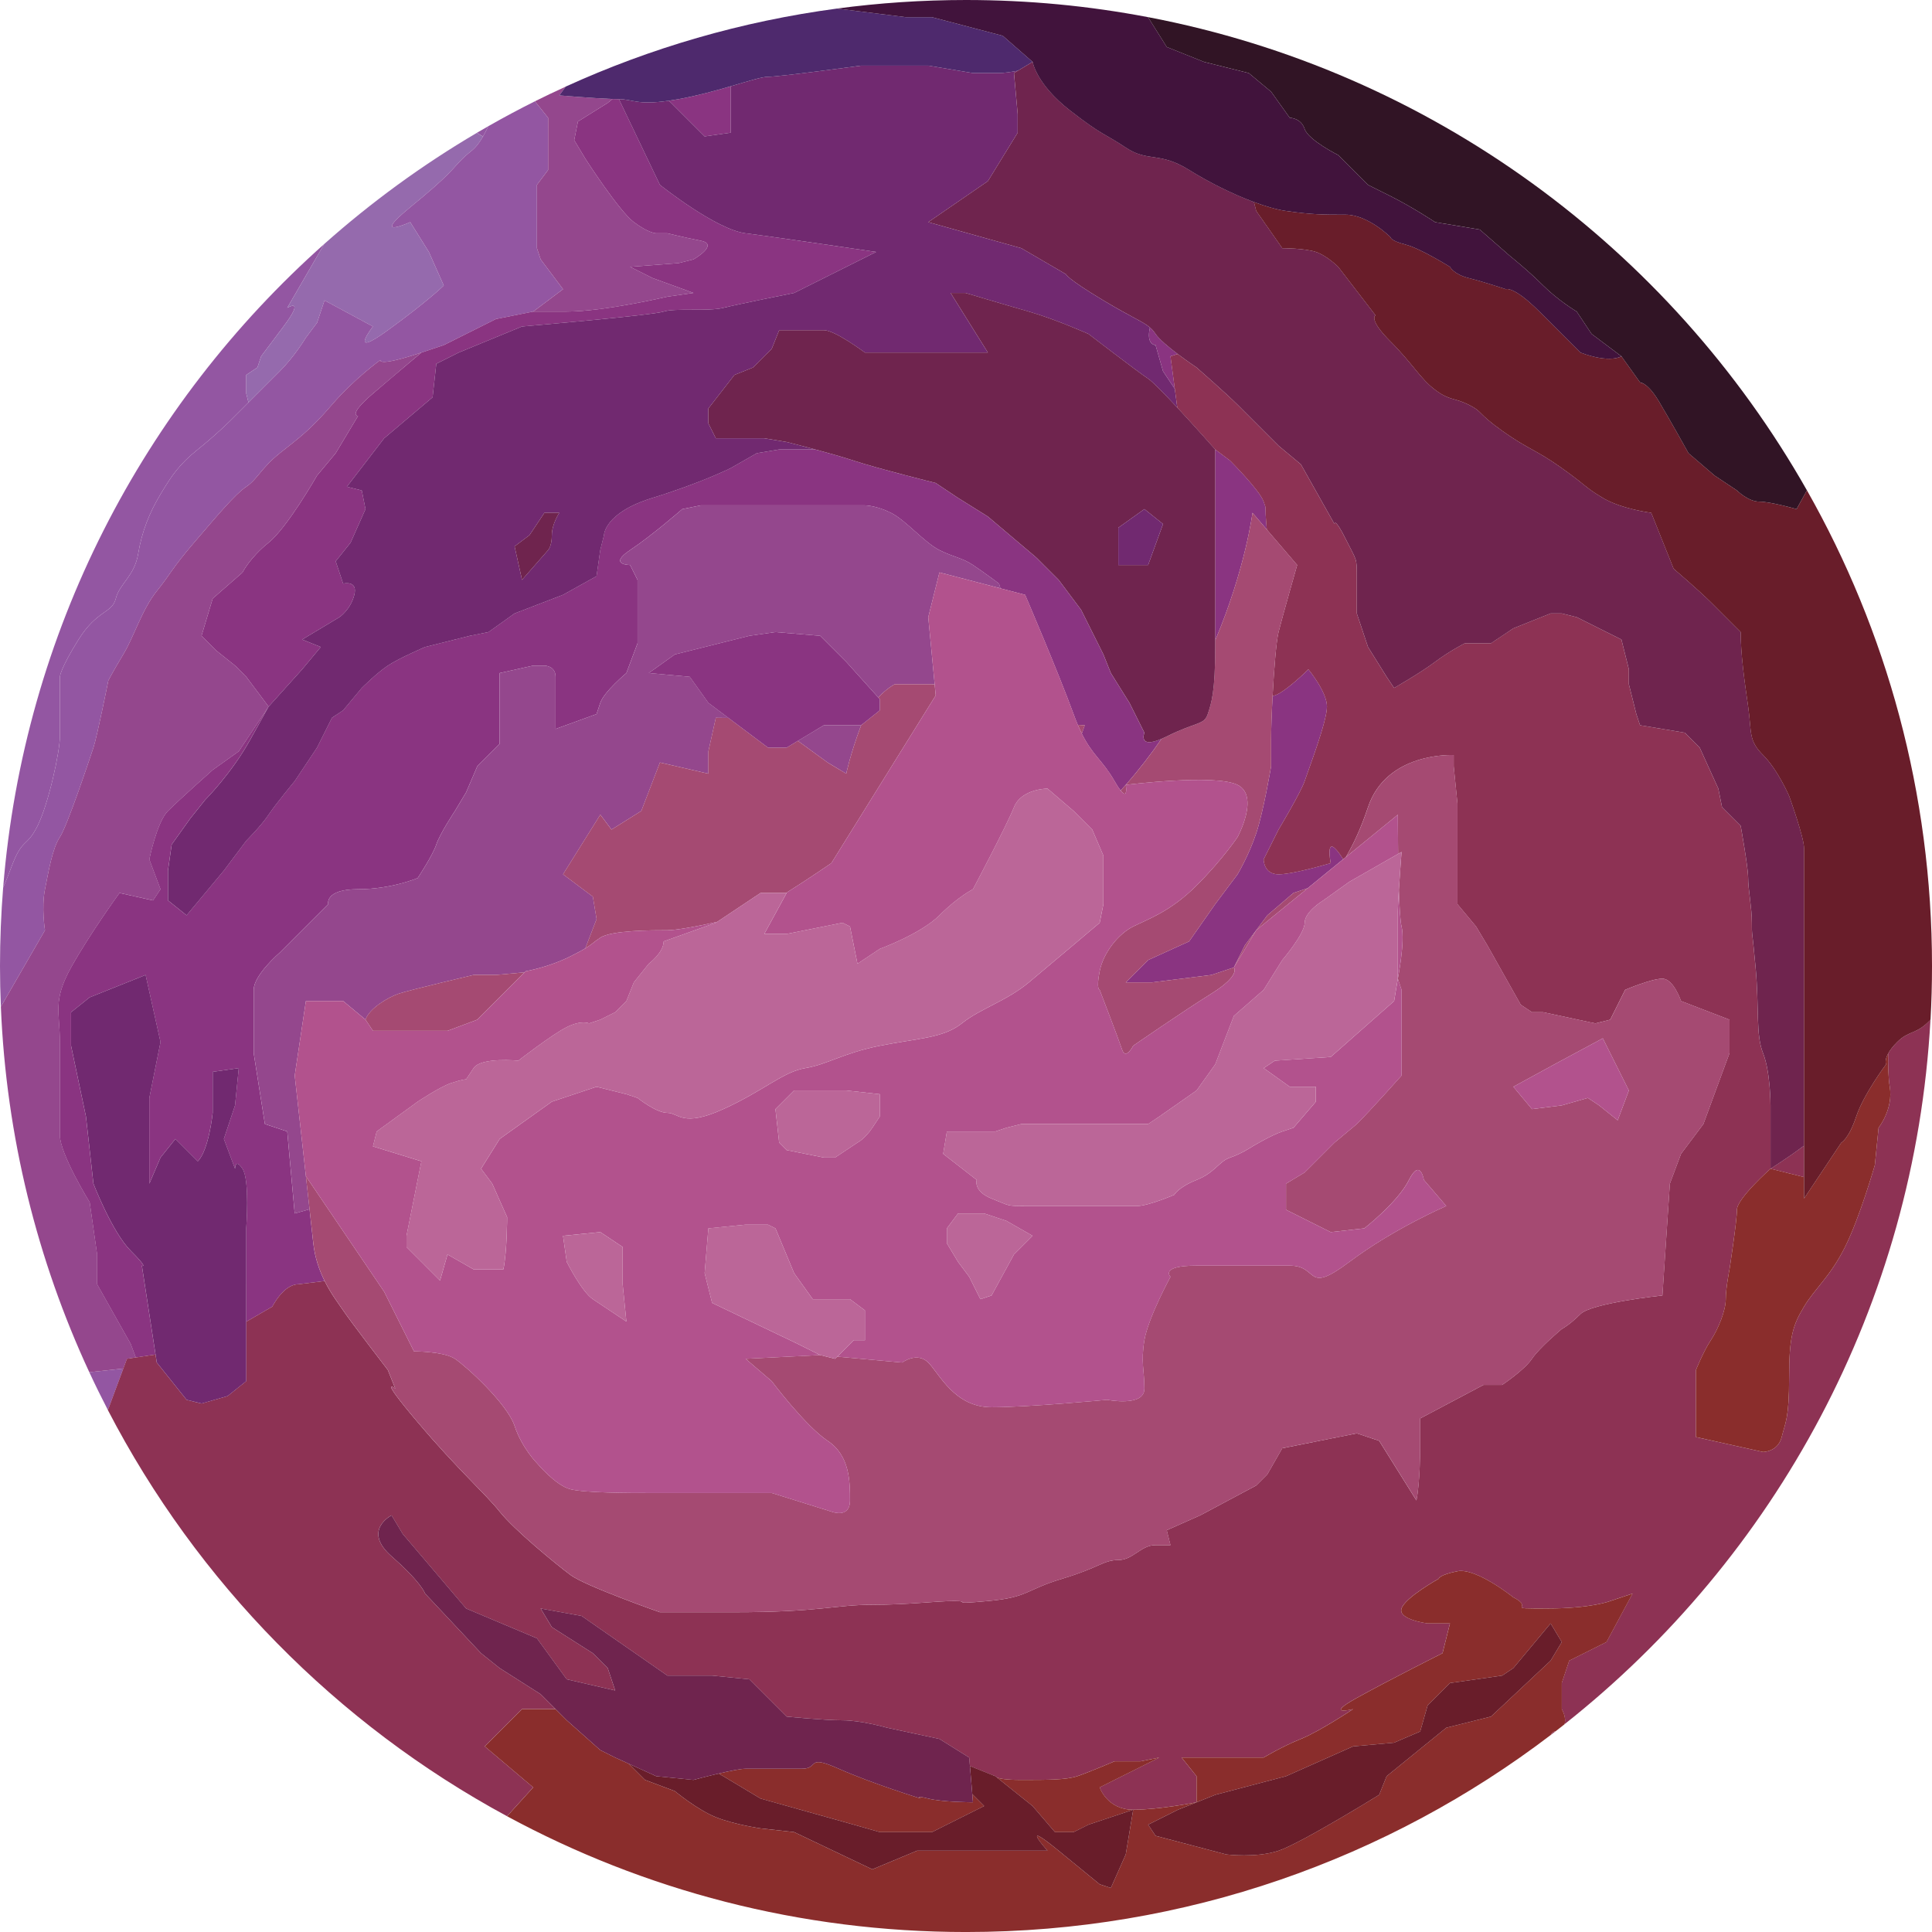 <?xml version="1.0" encoding="utf-8"?>
<!-- Generator: Adobe Illustrator 12.0.0, SVG Export Plug-In . SVG Version: 6.00 Build 51448)  -->
<!DOCTYPE svg PUBLIC "-//W3C//DTD SVG 1.1//EN" "http://www.w3.org/Graphics/SVG/1.1/DTD/svg11.dtd">
<svg  version="1.1" xmlns="http://www.w3.org/2000/svg" xmlns:xlink="http://www.w3.org/1999/xlink" width="285.578" height="285.578" viewBox="0 0 285.578 285.578"
	 overflow="visible" enable-background="new 0 0 285.578 285.578" xml:space="preserve">
<g id="Layer_3">
</g>
<g id="Layer_2">
	<g>
		<path fill="#9356A2" d="M1.693,128.135c1.652-4.406,2.204-2.754,3.856-6.059c1.652-3.305,3.306-11.017,3.306-13.221
			s0-8.814,0-8.814s-0.001-1.102,2.754-5.509c2.754-4.407,4.958-3.856,5.509-6.06s2.754-3.305,3.305-6.61
			c0.551-3.306,1.652-6.06,3.306-8.814c1.652-2.755,2.754-4.407,5.509-6.611c2.754-2.204,4.958-4.407,4.958-4.407
			s1.121-1.121,2.533-2.534l-0.33-1.322V55.42l1.652-1.101l0.551-1.653c0,0,0,0,3.306-4.407c3.305-4.407,0.551-2.754,0.551-2.754
			l5.461-9.433C21.225,59.82,3.502,93.433,0.467,131.192C0.877,130.263,1.267,129.272,1.693,128.135z"/>
		<path fill="#9356A2" d="M72.185,18.651c-0.568,0.324-1.134,0.65-1.697,0.982c0.316,0.192,0.617,0.377,0.899,0.554
			C71.626,19.771,71.889,19.268,72.185,18.651z"/>
		<path fill="#9356A2" d="M13.202,202.834c0.877,1.89,1.795,3.757,2.751,5.601c0.952-2.58,1.772-4.787,2.279-6.145
			C16.519,202.478,14.836,202.659,13.202,202.834z"/>
		<path fill="#956AAD" d="M41.907,48.259c-3.306,4.407-3.306,4.407-3.306,4.407l-0.551,1.653l-1.652,1.101v2.755l0.33,1.322
			c1.56-1.558,3.472-3.471,4.628-4.627c2.203-2.204,3.855-4.958,3.855-4.958l1.653-2.203l1.102-3.305l7.161,3.856
			c0,0-3.855,4.958,2.204,0.551s8.263-6.61,8.263-6.61l-2.203-4.958l-2.755-4.407c0,0-6.06,2.754,0-2.204
			c6.06-4.958,6.06-5.508,7.712-7.161c1.245-1.245,1.866-1.24,3.038-3.282c-0.282-0.177-0.583-0.362-0.899-0.554
			c-8.063,4.744-15.619,10.257-22.568,16.438l-5.461,9.433C42.458,45.504,45.212,43.852,41.907,48.259z"/>
		<path fill="#9356A2" d="M68.349,23.47c-1.652,1.653-1.652,2.204-7.712,7.161c-6.06,4.958,0,2.204,0,2.204l2.755,4.407l2.203,4.958
			c0,0-2.203,2.204-8.263,6.61s-2.204-0.551-2.204-0.551l-7.161-3.856l-1.102,3.305l-1.653,2.203c0,0-1.652,2.755-3.855,4.958
			c-1.156,1.156-3.068,3.069-4.628,4.627c-1.412,1.413-2.533,2.534-2.533,2.534s-2.204,2.203-4.958,4.407
			c-2.755,2.204-3.856,3.856-5.509,6.611c-1.653,2.754-2.755,5.508-3.306,8.814c-0.551,3.305-2.754,4.407-3.305,6.61
			s-2.755,1.653-5.509,6.06c-2.755,4.407-2.754,5.509-2.754,5.509s0,6.61,0,8.814s-1.653,9.916-3.306,13.221
			c-1.652,3.305-2.204,1.653-3.856,6.059c-0.427,1.138-0.816,2.128-1.227,3.057C0.159,135.018,0,138.885,0,142.79
			c0,2.017,0.044,4.023,0.127,6.02L6.651,137.5c0,0-0.551-3.306,0-6.061c0.551-2.754,1.102-6.059,2.204-7.711
			c1.101-1.653,4.406-11.568,4.957-13.221c0.551-1.653,2.204-9.916,2.204-9.916s0.551-1.102,2.203-3.856s2.754-6.61,4.958-9.365
			c2.203-2.754,2.203-3.305,5.509-7.161c3.305-3.856,6.06-7.161,7.712-8.263c1.652-1.102,2.203-2.754,4.958-4.958
			c2.754-2.204,4.406-3.305,7.712-7.162c3.306-3.856,7.162-6.61,7.162-6.61s-0.552,1.102,6.059-1.102l3.306-1.102l7.713-3.856
			l5.508-1.102l4.407-3.306l-3.306-4.407l-0.551-1.653c0-3.856,0-6.61,0-6.61v-2.754l1.653-2.203v-4.407V17.41l-1.95-2.438
			c-2.332,1.165-4.628,2.393-6.885,3.679c-0.296,0.617-0.559,1.119-0.798,1.536C70.215,22.229,69.594,22.225,68.349,23.47z"/>
		<path fill="#94478D" d="M18.771,200.85l1.304-0.194l-0.753-2.008l-4.958-8.814v-4.407l-1.102-7.712c0,0-4.406-7.161-4.406-9.916
			c0-2.754,0-10.467,0-10.467v-0.803v-0.85c0-0.383,0-0.916,0-1.652c0-4.407-1.103-6.06,1.652-11.018
			c2.754-4.958,7.161-11.018,7.161-11.018l4.958,1.102l1.102-1.653l-1.652-4.406c0,0,1.102-5.509,2.754-7.162
			c1.652-1.652,6.61-6.06,6.61-6.06l3.856-2.754l4.407-6.611l-3.306-4.407l-1.652-1.653l-2.755-2.203l-2.203-2.204l1.652-5.509
			l4.407-3.856c0,0,1.102-2.203,3.856-4.407c2.754-2.204,7.161-9.916,7.161-9.916l2.754-3.305l3.306-5.509c0,0-1.653,0,2.203-3.305
			c3.856-3.305,7.161-6.06,7.161-6.06c-6.61,2.204-6.059,1.102-6.059,1.102s-3.856,2.754-7.162,6.61
			c-3.306,3.856-4.958,4.958-7.712,7.162c-2.755,2.204-3.306,3.856-4.958,4.958c-1.652,1.102-4.407,4.407-7.712,8.263
			c-3.306,3.856-3.306,4.407-5.509,7.161c-2.204,2.755-3.306,6.611-4.958,9.365s-2.203,3.856-2.203,3.856s-1.653,8.263-2.204,9.916
			c-0.551,1.652-3.856,11.568-4.957,13.221c-1.103,1.652-1.653,4.958-2.204,7.711c-0.551,2.755,0,6.061,0,6.061L0.127,148.81
			c0.797,19.235,5.399,37.487,13.075,54.024c1.634-0.175,3.316-0.356,5.03-0.544C18.572,201.379,18.771,200.85,18.771,200.85z"/>
		<path fill="#94478D" d="M81.02,20.715v4.407l-1.653,2.203v2.754c0,0,0,2.754,0,6.61l0.551,1.653l3.306,4.407l-4.407,3.306h1.994
			h1.312c0.422,0,0.964,0,1.652,0c5.509,0,14.873-2.204,14.873-2.204l3.856-0.55l-6.06-2.204l-3.305-1.653l7.161-0.55l2.203-0.551
			c0,0,3.856-2.204,1.102-2.754c-2.754-0.551-4.958-1.102-4.958-1.102h-1.652c0,0-1.102,0-3.305-1.652
			c-2.204-1.652-7.161-9.365-7.161-9.365l-1.653-2.754l0.551-2.754l4.407-2.754l0.7-0.573c-2.728-0.101-7.861-0.529-7.861-0.529
			l0.949-1.305c-1.532,0.699-3.05,1.423-4.552,2.173l1.95,2.438V20.715z"/>
		<path fill="#8A3481" d="M187.888,113.262c0,0-1.102,6.61-2.203,9.916c-1.102,3.305-2.755,6.06-2.755,6.06l-3.305,4.407
			l-3.856,5.509l-6.06,2.753l-3.305,3.306h3.855l4.407-0.551l4.407-0.551l3.305-1.102l1.652-3.305l1.653-2.203l1.652-2.204
			l3.856-3.305l2.104-0.701l5.251-4.285c-2.863-4.514-1.846,0.578-1.846,0.578s-5.509,1.653-7.712,1.653
			c-2.204,0-2.204-2.203-2.204-2.203l2.204-4.407c0,0,3.305-5.508,3.855-7.161c0.552-1.653,3.305-8.814,3.305-11.018
			c0-2.203-2.753-5.509-2.753-5.509s-3.306,3.305-4.958,3.856c-0.127,0.042-0.232,0.063-0.328,0.076
			c-0.137,2.557-0.224,5.016-0.224,6.535C187.888,113.262,187.888,113.262,187.888,113.262z"/>
		<path fill="#8A3481" d="M170.811,49.36c-0.257-0.387-0.516-0.682-0.83-0.951c-0.603,2.603,0.83,2.604,0.83,2.604l1.103,3.856
			l1.744,2.616l-0.643-4.82l1.063-0.34C172.749,51.321,171.338,50.152,170.811,49.36z"/>
		<path fill="#8A3481" d="M179.625,94.66c4.474-10.586,5.509-18.857,5.509-18.857l2.124,2.478c-0.414-4.45,0.049-2.568-0.472-4.131
			c-0.551-1.653-4.958-6.06-4.958-6.06l-2.203-1.653c0,0,0,8.264,0,12.67C179.625,83.295,179.625,88.481,179.625,94.66z"/>
		<path fill="#8A3481" d="M45.755,178.741l-2.195,0.625l-1.102-12.119l-3.306-1.102L37.5,155.679v-2.203c0,0,0-4.958,0-7.162
			c0-2.203,3.856-5.508,3.856-5.508l1.652-1.653l5.509-5.509c0,0-0.551-2.204,4.407-2.204s8.813-1.652,8.813-1.652
			s2.204-3.305,2.755-4.958s2.754-4.958,2.754-4.958l1.652-2.754l1.653-3.856l3.305-3.305v-2.754V99.49l4.958-1.102h1.653
			c0,0,1.652,0,1.652,1.653c0,1.652,0,4.407,0,6.059c0,1.653,0,1.653,0,1.653l6.06-2.203c0,0,0,0,0.551-1.653
			s3.856-4.407,3.856-4.407l1.652-4.407v-7.712v-1.653l-1.102-2.203c0,0-3.306,0,0-2.204c3.305-2.203,7.712-6.059,7.712-6.059
			l2.754-0.551c0,0,4.958,0,6.61,0c1.653,0,0.001,0,5.509,0c5.509,0,10.467,0,10.467,0h1.653c0,0,1.652,0,3.855,1.102
			c2.204,1.102,4.958,4.407,7.161,5.508c2.203,1.102,3.306,1.103,4.958,2.204c1.652,1.102,3.856,2.754,3.856,2.754l0.21,0.702
			l3.646,0.951c0,0,4.957,11.568,7.16,17.628c0.214,0.585,0.422,1.114,0.625,1.595l1.028,0.057c0,0-0.173,0.471-0.435,1.241
			c1.641,3.307,3.062,3.908,4.842,7.022c0.375,0.656,0.668,1.101,0.9,1.394c0.244-0.27,0.494-0.55,0.752-0.843
			c1.955-2.226,3.711-4.509,5.29-6.802c-3.502,1.508-2.536-0.91-2.536-0.91l-2.203-4.407l-2.754-4.407l-1.103-2.754l-3.305-6.61
			l-3.306-4.408l-3.306-3.305l-7.161-6.06l-4.407-2.754l-3.305-2.204c0,0-8.813-2.203-12.119-3.305
			c-1.518-0.506-3.731-1.127-5.684-1.653h-5.334l-3.305,0.551l-3.856,2.204c0,0-4.407,2.203-11.568,4.407s-7.161,5.509-7.161,5.509
			l-0.551,2.203l-0.551,3.856l-4.958,2.755l-7.161,2.754l-3.856,2.754l-2.754,0.551l-6.611,1.653c0,0-3.855,1.652-5.508,2.754
			c-1.653,1.102-3.856,3.305-3.856,3.305l-2.754,3.306l-1.653,1.101l-2.203,4.408l-3.306,4.958c0,0-2.754,3.305-3.855,4.958
			s-3.306,3.856-3.306,3.856l-3.306,4.407l-5.508,6.61l-2.755-2.204v-4.407l0.551-3.856l2.755-3.856l2.203-2.754
			c0,0,3.856-3.856,6.61-8.814c2.755-4.958,2.755-4.958,2.755-4.958l-4.407,6.611l-3.856,2.754c0,0-4.958,4.407-6.61,6.06
			c-1.652,1.653-2.754,7.162-2.754,7.162l1.652,4.406l-1.102,1.653l-4.958-1.102c0,0-4.407,6.06-7.161,11.018
			c-2.755,4.958-1.652,6.61-1.652,11.018c0,0.736,0,1.27,0,1.652v0.85v0.803c0,0,0,7.713,0,10.467c0,2.755,4.406,9.916,4.406,9.916
			l1.102,7.712v4.407l4.958,8.814l0.753,2.008l2.921-0.438l-2.021-13.139c0,0,1.102,0.551-1.652-2.203s-5.509-9.916-5.509-9.916
			l-1.102-9.915l-2.203-10.467v-4.958l2.754-2.203l8.264-3.306l2.203,9.916l-1.652,8.263c0,0,0,2.204,0,3.856s0,6.61,0,6.61v2.203
			l1.652-3.856l2.203-2.753l3.306,3.305c1.652-1.652,2.203-7.161,2.203-7.161v-6.061l3.856-0.551l-0.551,5.51l-1.653,4.958
			l1.653,4.406c0,0,0-1.653,1.102,0c1.102,1.652,0.551,8.814,0.551,8.814s0,6.61,0,8.263s0,5.509,0,5.509s0,0.015,0,0.028
			l3.856-2.231c0,0,1.652-3.306,3.855-3.306l3.878-0.484c-0.766-1.54-1.433-3.397-1.674-5.575
			C46.12,182.022,45.925,180.273,45.755,178.741z"/>
		<path fill="#8A3481" d="M55.128,58.175c-3.856,3.305-2.203,3.305-2.203,3.305l-3.306,5.509l-2.754,3.305
			c0,0-4.407,7.712-7.161,9.916c-2.755,2.204-3.856,4.407-3.856,4.407l-4.407,3.856l-1.652,5.509l2.203,2.204l2.755,2.203
			l1.652,1.653l3.306,4.407l4.958-5.509l2.754-3.305l-2.754-1.102l5.508-3.305c0,0,1.653-1.102,2.204-3.305
			c0.551-2.204-1.652-1.653-1.652-1.653l-1.103-3.305l2.204-2.754l2.203-4.958l-0.551-2.755l-2.203-0.551l5.509-7.162l7.161-6.059
			l0.551-4.958l3.305-1.652l9.365-3.856c0,0,19.28-1.652,20.934-2.203c1.651-0.551,6.609,0,8.813-0.551
			c2.204-0.551,10.467-2.203,10.467-2.203l12.119-6.06c0,0-14.874-2.204-19.281-2.755c-4.406-0.551-12.67-7.161-12.67-7.161
			l-6.06-12.67c-0.261,0-0.586-0.008-0.952-0.022l-0.7,0.573l-4.407,2.754l-0.551,2.754l1.653,2.754c0,0,4.957,7.712,7.161,9.365
			c2.203,1.653,3.305,1.652,3.305,1.652h1.652c0,0,2.204,0.551,4.958,1.102c2.755,0.551-1.102,2.754-1.102,2.754l-2.203,0.551
			l-7.161,0.55l3.305,1.653l6.06,2.204l-3.856,0.55c0,0-9.364,2.204-14.873,2.204c-0.688,0-1.23,0-1.652,0H80.81h-1.994
			l-5.508,1.102l-7.713,3.856l-3.306,1.102C62.289,52.115,58.984,54.87,55.128,58.175z"/>
		<path fill="#8A3481" d="M108.012,19.613v-6.862c-2.237,0.653-4.915,1.396-7.712,1.905c-0.513,0.093-0.982,0.169-1.42,0.232
			l5.275,5.276L108.012,19.613z"/>
		<path fill="#712970" d="M110.215,34.487c4.407,0.551,19.281,2.755,19.281,2.755l-12.119,6.06c0,0-8.263,1.652-10.467,2.203
			c-2.204,0.551-7.162,0-8.813,0.551c-1.653,0.551-20.934,2.203-20.934,2.203l-9.365,3.856l-3.305,1.652l-0.551,4.958l-7.161,6.059
			l-5.509,7.162l2.203,0.551l0.551,2.755l-2.203,4.958l-2.204,2.754l1.103,3.305c0,0,2.203-0.551,1.652,1.653
			c-0.551,2.204-2.204,3.305-2.204,3.305l-5.508,3.305l2.754,1.102l-2.754,3.305l-4.958,5.509c0,0,0,0-2.755,4.958
			c-2.754,4.958-6.61,8.814-6.61,8.814l-2.203,2.754l-2.755,3.856l-0.551,3.856v4.407l2.755,2.204l5.508-6.61l3.306-4.407
			c0,0,2.204-2.204,3.306-3.856s3.855-4.958,3.855-4.958l3.306-4.958l2.203-4.408l1.653-1.101l2.754-3.306
			c0,0,2.203-2.203,3.856-3.305c1.652-1.102,5.508-2.754,5.508-2.754l6.611-1.653l2.754-0.551l3.856-2.754l7.161-2.754l4.958-2.755
			l0.551-3.856l0.551-2.203c0,0,0-3.305,7.161-5.509s11.568-4.407,11.568-4.407l3.856-2.204l3.305-0.551h5.334
			c-2.298-0.618-4.231-1.102-4.231-1.102l-3.306-0.551h-7.161l-1.103-2.203v-2.204l3.856-4.958l2.755-1.101l2.754-2.755l1.102-2.754
			c0,0,4.958,0,6.61,0c1.653,0,6.061,3.306,6.061,3.306h7.712h3.305h7.161l-5.509-8.814h2.204c0,0,5.509,1.652,9.365,2.754
			c3.855,1.102,8.813,3.305,8.813,3.305s7.161,5.509,8.813,6.611c0.675,0.449,2.451,2.276,4.316,4.281l-0.368-2.766l-1.744-2.616
			l-1.103-3.856c0,0-1.433-0.001-0.83-2.604c-1.028-0.882-2.661-1.474-6.882-4.006c-5.509-3.305-5.509-3.856-5.509-3.856
			l-6.61-3.856l-13.771-3.856l8.813-6.06l4.407-7.162v-2.754l-0.551-6.06c0,0,0.005-0.003,0.563-0.338
			c-1.113,0.198-2.126,0.338-2.766,0.338c-2.204,0-3.856,0-3.856,0l-6.61-1.102h-3.305h-6.611c0,0-12.119,1.653-13.771,1.653
			c-0.89,0-2.898,0.639-5.509,1.4v6.862l-3.856,0.551l-5.275-5.276c-4.741,0.689-5.377-0.232-7.395-0.232l6.06,12.67
			C97.545,27.326,105.809,33.936,110.215,34.487z M81.57,79.108c0,1.652-0.551,2.203-0.551,2.203l-3.856,4.407l-1.102-4.958
			l2.203-1.652l2.204-3.305h2.203C82.672,75.803,81.57,77.455,81.57,79.108z"/>
		<path fill="#8D3254" d="M280.435,154.026c-0.676,0.676-1.092,1.248-1.344,1.716c-0.016,1.826,0.037,3.665,0.242,4.895
			c0.551,3.305-1.652,6.06-1.652,6.06l-0.551,5.509c0,0-2.204,7.712-4.408,12.119c-2.203,4.407-4.406,6.06-6.06,8.814
			c-1.652,2.753-2.203,4.406-2.203,10.466s-0.551,6.61-1.102,8.814c-0.551,2.203-2.754,2.203-2.754,2.203l-9.916-2.203
			c0,0,0-1.653,0-4.407v-5.509c0,0,1.103-2.755,2.203-4.406c1.102-1.653,2.204-4.407,2.204-6.061c0-1.652,0.551-4.407,0.551-4.407
			s1.102-7.161,1.102-8.813s4.958-6.06,4.958-6.06v-3.305v-6.06c0,0,0-4.959-1.102-7.713s-0.551-6.61-1.102-12.67
			s-0.551-4.407-0.551-6.61s-0.552-4.958-0.552-6.611c0-1.653-1.102-7.712-1.102-7.712l-2.755-2.754l-0.551-2.754l-2.753-6.06
			l-2.204-2.204l-6.611-1.102l-0.551-1.652l-1.102-4.407c0,0,0,0,0-2.204l-1.102-4.407l-6.61-3.305l-2.204-0.551h-1.652
			l-5.509,2.203l-3.305,2.204h-3.856c0,0-2.203,1.102-4.407,2.754c-2.202,1.653-6.059,3.856-6.059,3.856l-1.103-1.652l-2.754-4.407
			l-1.653-4.958c0,0,0-2.754,0-5.509c0-2.754,0-2.203-1.652-5.508c-1.652-3.306-1.652-2.204-1.652-2.204l-4.958-8.814l-3.305-2.754
			c0,0-4.407-4.407-6.061-6.06c-1.651-1.652-6.059-5.508-6.059-5.508s-1.349-0.899-2.794-1.993l-1.063,0.34l0.643,4.82l0.368,2.766
			c2.706,2.906,5.6,6.186,5.6,6.186l2.203,1.653c0,0,4.407,4.407,4.958,6.06c0.521,1.563,0.058-0.319,0.472,4.131l4.486,5.234
			c0,0-2.203,7.712-2.754,9.916c-0.335,1.336-0.668,5.505-0.879,9.441c0.096-0.012,0.201-0.034,0.328-0.076
			c1.652-0.551,4.958-3.856,4.958-3.856s2.753,3.306,2.753,5.509c0,2.204-2.753,9.365-3.305,11.018
			c-0.551,1.653-3.855,7.161-3.855,7.161l-2.204,4.407c0,0,0,2.203,2.204,2.203c2.203,0,7.712-1.653,7.712-1.653
			s-1.018-5.092,1.846-0.578l0.385-0.313c1.021-1.714,2.192-4.112,3.278-7.371c2.754-8.263,12.67-7.712,12.67-7.712v1.652
			l0.551,5.509v3.305v11.568l2.755,3.305l1.652,2.754l4.957,8.814l1.653,1.102h1.652l7.713,1.652l2.202-0.551l2.204-4.407
			c0,0,3.856-1.652,5.509-1.652c1.653,0,2.755,3.306,2.755,3.306l7.161,2.754v4.958l-3.855,10.467l-3.306,4.406l-1.653,4.407
			l-1.102,16.526c0,0-10.466,1.102-12.119,2.755c-1.652,1.652-2.755,2.203-2.755,2.203s-3.305,2.754-4.406,4.406
			c-1.102,1.653-4.407,3.856-4.407,3.856h-2.754l-9.365,4.958v4.407c0,0,0,4.958-0.552,7.712l-5.508-8.813l-3.306-1.102
			l-11.017,2.203l-2.204,3.855l-1.652,1.653l-8.263,4.407l-4.958,2.203l0.551,2.203c0,0,0,0-2.204,0
			c-2.203,0-3.306,2.203-5.508,2.203c-2.204,0-2.755,1.103-8.264,2.755c-5.508,1.653-4.957,2.755-11.018,3.306
			c-6.06,0.551-2.203,0-4.958,0c-2.754,0-6.609,0.551-12.118,0.551s-7.713,1.102-20.383,1.102c-8.74,0-10.664,0-11.018,0
			c0,0-0.067,0-0.07,0c0.003,0,0.07,0,0.07,0s-11.017-3.856-13.221-5.509c-2.203-1.652-8.263-6.61-10.467-9.364
			c-2.203-2.755-6.06-6.06-12.119-13.222c-6.06-7.161-3.305-4.958-3.305-4.958l-1.102-2.754c0,0-5.509-7.161-6.61-8.813
			c-0.618-0.927-1.756-2.375-2.733-4.341l-3.878,0.484c-2.203,0-3.855,3.306-3.855,3.306l-3.856,2.231c0,0.291,0,3.408,0,6.031
			c0,2.754,0,2.754,0,2.754l-2.754,2.204l-3.856,1.102l-2.203-0.551l-4.407-5.509l-0.183-1.185l-2.921,0.438l-1.304,0.194
			c0,0-0.198,0.529-0.538,1.44c-0.507,1.357-1.327,3.564-2.279,6.145c13.195,25.441,33.817,46.409,58.998,60.029l3.864-4.264
			l-7.161-6.06l5.509-5.509h1.102c0,0,1.51,0,3.856,0l-2.204-2.203l-6.06-3.856l-2.754-2.203l-8.264-8.813
			c0,0-0.138-0.414-0.826-1.309c-0.401-0.522-0.99-1.208-1.848-2.071c-0.613-0.617-1.364-1.325-2.283-2.13
			c-4.407-3.855,0-6.059,0-6.059l1.652,2.754l9.364,11.018l10.467,4.406l4.407,6.061l7.161,1.652l-1.102-3.306l-2.203-2.203
			l-6.06-3.855l-1.653-2.755l6.06,1.103l12.67,8.813h4.407h2.204l5.508,0.551l5.51,5.509c0,0,5.508,0.551,8.263,0.551
			c2.754,0,6.61,1.102,6.61,1.102l7.712,1.652l4.407,2.754l0.104,1.254l3.752,1.501l0.235,0.189c0.362,0.159,1.282,0.361,3.62,0.361
			c3.856,0,6.61,0,8.263-0.551c1.653-0.551,5.51-2.204,5.51-2.204h3.855l2.754-0.551l-8.813,4.407c0,0,1.103,3.306,4.957,3.306
			c3.856,0,9.366-1.102,9.366-1.102v-3.856l-2.204-2.755h7.712h4.407c0,0,2.755-1.652,5.509-2.754
			c2.755-1.102,7.712-4.407,7.712-4.407s-4.407,1.102,0.551-1.652c4.959-2.754,12.671-6.61,12.671-6.61l1.102-4.406h-3.306
			c0,0-4.406-0.551-3.855-2.204c0.551-1.652,5.508-4.407,5.508-4.407s0-0.551,2.755-1.102s8.263,3.856,8.263,3.856
			c3.306,1.652-1.652,1.652,4.958,1.652c6.611,0,9.364-1.102,9.364-1.102l3.306-1.102l-3.855,7.16l-5.509,2.755l-1.103,3.306v3.855
			c0,0,0.759,1.266,0.39,2.253c31.157-24.62,51.804-61.951,54.114-104.167C283.276,152.98,282.214,152.247,280.435,154.026z"/>
		<path fill="#8D3254" d="M266.662,173.995v-0.138v-3.306c0,0,0-0.469,0-1.201c-2.487,1.861-4.957,3.405-4.957,3.405
			L266.662,173.995z"/>
		<path fill="#8D3254" d="M229.216,256.459c0.249-0.188,0.496-0.379,0.743-0.569c-0.066,0.018-0.133,0.034-0.205,0.048
			C229.53,255.982,229.354,256.164,229.216,256.459z"/>
		<path fill="#8A2D2C" d="M155.938,270.811h2.754l2.204-1.101l6.609-2.204c-3.854,0-4.957-3.306-4.957-3.306l8.813-4.407
			l-2.754,0.551h-3.855c0,0-3.856,1.653-5.51,2.204c-1.652,0.551-4.406,0.551-8.263,0.551c-2.338,0-3.258-0.202-3.62-0.361
			l5.273,4.218L155.938,270.811z"/>
		<path fill="#8A2D2C" d="M112.419,265.854l13.771,3.856l3.856,1.101h2.754h4.958l7.712-3.855l-1.752-1.753l0.1,1.202
			c0,0-4.407,0-6.61-0.551s-1.102,0-1.102,0s-7.161-2.204-12.119-4.407s-2.755,0-5.509,0c-2.755,0-2.755,0-4.407,0s-2.203,0-3.856,0
			c-0.751,0-2.413,0.342-4.002,0.714l0.697,0.388L112.419,265.854z"/>
		<path fill="#8A2D2C" d="M230.855,252.632v-3.855l1.103-3.306l5.509-2.755l3.855-7.16l-3.306,1.102c0,0-2.753,1.102-9.364,1.102
			c-6.61,0-1.652,0-4.958-1.652c0,0-5.508-4.407-8.263-3.856s-2.755,1.102-2.755,1.102s-4.957,2.755-5.508,4.407
			c-0.551,1.653,3.855,2.204,3.855,2.204h3.306l-1.102,4.406c0,0-7.712,3.856-12.671,6.61c-4.958,2.754-0.551,1.652-0.551,1.652
			s-4.957,3.306-7.712,4.407c-2.754,1.102-5.509,2.754-5.509,2.754h-4.407h-7.712l2.204,2.755v3.856c0,0-5.51,1.102-9.366,1.102
			l-1.101,6.61l-2.203,4.958l-1.653-0.551c0,0,0,0-6.06-4.958c-6.06-4.957-1.652,0-1.652,0h-2.203h-4.407h-4.958h-3.306h-4.406
			l-6.61,2.754l-11.568-5.509l-4.958-0.55c0,0-3.856-0.551-6.61-1.652c-2.755-1.103-6.06-3.856-6.06-3.856l-4.407-1.653
			l-2.387-2.387l-2.021-0.919l-2.203-1.101l-4.958-4.407l-1.652-1.653c-2.347,0-3.856,0-3.856,0h-1.102l-5.509,5.509l7.161,6.06
			l-3.864,4.264c20.18,10.916,43.284,17.114,67.838,17.114c32.485,0,62.435-10.849,86.427-29.119
			c0.139-0.295,0.314-0.477,0.538-0.521c0.072-0.014,0.139-0.03,0.205-0.048c0.431-0.332,0.859-0.668,1.286-1.005
			C231.614,253.897,230.855,252.632,230.855,252.632z M229.203,245.471l-8.813,8.264l-6.61,1.652l-8.814,7.161l-1.102,2.755
			c0,0-11.568,7.16-14.873,8.263c-3.306,1.102-7.712,0.551-7.712,0.551l-10.468-2.755l-1.102-1.651l4.407-2.204l5.509-2.203
			l10.467-2.755l9.915-4.407l6.061-0.551l3.855-1.652l1.102-3.856l3.306-3.305l7.712-1.102l1.652-1.103l5.509-6.609l1.652,2.753
			L229.203,245.471z"/>
		<path fill="#8A2D2C" d="M256.747,178.815c0,1.652-1.102,8.813-1.102,8.813s-0.551,2.755-0.551,4.407
			c0,1.653-1.103,4.407-2.204,6.061c-1.101,1.651-2.203,4.406-2.203,4.406v5.509c0,2.754,0,4.407,0,4.407l9.916,2.203
			c0,0,2.203,0,2.754-2.203c0.551-2.204,1.102-2.755,1.102-8.814s0.551-7.713,2.203-10.466c1.653-2.755,3.856-4.407,6.06-8.814
			c2.204-4.407,4.408-12.119,4.408-12.119l0.551-5.509c0,0,2.203-2.755,1.652-6.06c-0.205-1.229-0.258-3.068-0.242-4.895
			c-0.572,1.059-0.309,1.589-0.309,1.589s-3.306,4.407-4.407,7.713c-1.102,3.305-2.204,3.856-2.204,3.856l-5.509,8.263v-3.168
			l-4.957-1.239C261.705,172.756,256.747,177.163,256.747,178.815z"/>
		<path fill="#691D2A" d="M143.719,265.202l1.752,1.753l-7.712,3.855h-4.958h-2.754l-3.856-1.101l-13.771-3.856l-5.509-3.306
			l-0.697-0.388c-1.907,0.447-3.71,0.938-3.71,0.938l-5.509-0.551l-4.039-1.836l2.387,2.387l4.407,1.653c0,0,3.305,2.754,6.06,3.856
			c2.754,1.102,6.61,1.652,6.61,1.652l4.958,0.55l11.568,5.509l6.61-2.754h4.406h3.306h4.958h4.407h2.203c0,0-4.407-4.957,1.652,0
			c6.06,4.958,6.06,4.958,6.06,4.958l1.653,0.551l2.203-4.958l1.101-6.61l-6.609,2.204l-2.204,1.101h-2.754l-3.305-3.855
			l-5.273-4.218l-0.235-0.189l-3.752-1.501L143.719,265.202z"/>
		<path fill="#6F244E" d="M88.731,258.692l2.203,1.101l2.021,0.919l4.039,1.836l5.509,0.551c0,0,1.803-0.491,3.71-0.938
			c1.589-0.372,3.251-0.714,4.002-0.714c1.653,0,2.204,0,3.856,0s1.652,0,4.407,0c2.754,0,0.551-2.203,5.509,0
			s12.119,4.407,12.119,4.407s-1.102-0.551,1.102,0s6.61,0.551,6.61,0.551l-0.1-1.202l-0.347-4.155l-0.104-1.254l-4.407-2.754
			l-7.712-1.652c0,0-3.856-1.102-6.61-1.102c-2.755,0-8.263-0.551-8.263-0.551l-5.51-5.509l-5.508-0.551h-2.204h-4.407l-12.67-8.813
			l-6.06-1.103l1.653,2.755l6.06,3.855l2.203,2.203l1.102,3.306l-7.161-1.652l-4.407-6.061l-10.467-4.406l-9.364-11.018
			l-1.652-2.754c0,0-4.407,2.203,0,6.059c0.919,0.805,1.67,1.513,2.283,2.13c0.857,0.863,1.446,1.549,1.848,2.071
			c0.688,0.895,0.826,1.309,0.826,1.309l8.264,8.813l2.754,2.203l6.06,3.856l2.204,2.203l1.652,1.653L88.731,258.692z"/>
		<path fill="#4E296D" d="M90.533,14.634c0.366,0.014,0.691,0.022,0.952,0.022c2.018,0,2.653,0.922,7.395,0.232
			c0.438-0.063,0.907-0.139,1.42-0.232c2.797-0.509,5.475-1.251,7.712-1.905c2.61-0.761,4.619-1.4,5.509-1.4
			c1.652,0,13.771-1.653,13.771-1.653h6.611h3.305l6.61,1.102c0,0,1.652,0,3.856,0c0.64,0,1.652-0.14,2.766-0.338
			c0.393-0.235,1.056-0.633,2.192-1.315l-4.407-3.856l-10.467-2.754h-3.855l-10.179-1.272C109.6,3.149,96.127,7.098,83.621,12.799
			l-0.949,1.305C82.672,14.104,87.806,14.533,90.533,14.634z"/>
		<path fill="#6F244E" d="M150.429,16.859v2.754l-4.407,7.162l-8.813,6.06l13.771,3.856l6.61,3.856c0,0,0,0.551,5.509,3.856
			c4.221,2.532,5.854,3.125,6.882,4.006c0.314,0.269,0.573,0.564,0.83,0.951c0.527,0.792,1.938,1.96,3.267,2.966
			c1.445,1.094,2.794,1.993,2.794,1.993s4.407,3.856,6.059,5.508c1.653,1.653,6.061,6.06,6.061,6.06l3.305,2.754l4.958,8.814
			c0,0,0-1.102,1.652,2.204c1.652,3.305,1.652,2.754,1.652,5.508c0,2.755,0,5.509,0,5.509l1.653,4.958l2.754,4.407l1.103,1.652
			c0,0,3.856-2.203,6.059-3.856c2.204-1.652,4.407-2.754,4.407-2.754h3.856l3.305-2.204l5.509-2.203h1.652l2.204,0.551l6.61,3.305
			l1.102,4.407c0,2.204,0,2.204,0,2.204l1.102,4.407l0.551,1.652l6.611,1.102l2.204,2.204l2.753,6.06l0.551,2.754l2.755,2.754
			c0,0,1.102,6.059,1.102,7.712c0,1.652,0.552,4.407,0.552,6.611s0,0.551,0.551,6.61s0,9.916,1.102,12.67s1.102,7.713,1.102,7.713
			v6.06v3.305c0,0,2.47-1.544,4.957-3.405c0-2.136,0-6.522,0-8.163c0-2.203,0-7.161,0-8.813c0-1.653,0-7.713,0-11.018
			c0-3.306,0-8.264,0-8.264s0-6.059,0-7.712c0-1.652-2.203-7.712-2.203-7.712s-1.652-3.856-3.855-6.06
			c-2.204-2.204-1.652-3.306-2.204-7.162c-0.551-3.855-1.102-7.712-1.102-11.018c0,0-2.755-2.754-4.407-4.407
			s-5.508-4.958-5.508-4.958l-3.306-8.263c0,0-4.407-0.551-7.161-2.204c-2.755-1.653-2.204-1.653-6.061-4.407
			c-3.855-2.754-4.957-2.755-8.813-5.509c-3.855-2.754-2.754-2.754-4.958-3.856c-2.203-1.102-2.754-0.551-4.958-2.204
			c-2.202-1.652-3.305-3.856-6.609-7.161c-3.306-3.305-2.204-3.856-2.204-3.856l-5.509-7.162c0,0-1.653-1.652-3.305-2.203
			c-1.653-0.551-4.958-0.551-4.958-0.551l-3.856-5.508l-0.335-1.315c-3.189-1.185-6.73-2.963-9.581-4.745
			c-4.407-2.754-6.06-1.102-9.364-3.306c-3.306-2.204-3.306-1.653-8.264-5.508c-4.958-3.856-5.508-7.162-5.508-7.162
			c-1.137,0.682-1.8,1.08-2.192,1.315c-0.558,0.335-0.563,0.338-0.563,0.338L150.429,16.859z"/>
		<path fill="#691D2A" d="M260.053,74.15c-1.653,0-3.306-1.653-3.306-1.653l-3.306-2.204l-3.855-3.305c0,0-2.755-4.958-4.407-7.712
			c-0.969-1.613-1.744-2.278-2.224-2.555l-0.531-0.199l-2.754-3.856c0,0-1.653,1.102-6.06-0.551c0,0-2.203-2.204-6.06-6.06
			c-3.856-3.856-4.958-3.306-4.958-3.306s-3.305-1.102-5.509-1.652c-2.203-0.551-2.754-1.653-2.754-1.653s-4.407-2.754-6.61-3.305
			s-2.203-1.102-2.203-1.102s-3.306-3.305-6.611-3.305s-4.957,0-8.813-0.551c-1.361-0.195-3-0.668-4.742-1.315l0.335,1.315
			l3.856,5.508c0,0,3.305,0,4.958,0.551c1.651,0.551,3.305,2.203,3.305,2.203l5.509,7.162c0,0-1.102,0.551,2.204,3.856
			c3.305,3.305,4.407,5.509,6.609,7.161c2.204,1.653,2.755,1.102,4.958,2.204c2.204,1.102,1.103,1.102,4.958,3.856
			c3.856,2.754,4.958,2.755,8.813,5.509c3.856,2.754,3.306,2.754,6.061,4.407c2.754,1.653,7.161,2.204,7.161,2.204l3.306,8.263
			c0,0,3.855,3.305,5.508,4.958s4.407,4.407,4.407,4.407c0,3.306,0.551,7.162,1.102,11.018c0.552,3.856,0,4.958,2.204,7.162
			c2.203,2.203,3.855,6.06,3.855,6.06s2.203,6.06,2.203,7.712c0,1.653,0,7.712,0,7.712s0,4.958,0,8.264c0,3.305,0,9.364,0,11.018
			c0,1.652,0,6.61,0,8.813c0,1.641,0,6.027,0,8.163c0,0.732,0,1.201,0,1.201v3.306v0.138v3.168l5.509-8.263
			c0,0,1.103-0.552,2.204-3.856c1.102-3.306,4.407-7.713,4.407-7.713s-0.264-0.53,0.309-1.589c0.252-0.468,0.668-1.04,1.344-1.716
			c1.779-1.779,2.842-1.046,4.925-3.309c0.145-2.625,0.219-5.268,0.219-7.928c0-25.563-6.72-49.555-18.484-70.311l-1.532,2.772
			C265.562,75.252,261.705,74.15,260.053,74.15z"/>
		<path fill="#41133C" d="M133.903,2.537h3.855l10.467,2.754l4.407,3.856c0,0,0.55,3.306,5.508,7.162
			c4.958,3.855,4.958,3.305,8.264,5.508c3.305,2.204,4.957,0.551,9.364,3.306c2.851,1.782,6.392,3.56,9.581,4.745
			c1.742,0.647,3.381,1.12,4.742,1.315c3.856,0.551,5.508,0.551,8.813,0.551s6.611,3.305,6.611,3.305s0,0.551,2.203,1.102
			s6.61,3.305,6.61,3.305s0.551,1.102,2.754,1.653c2.204,0.551,5.509,1.652,5.509,1.652s1.102-0.55,4.958,3.306
			c3.856,3.855,6.06,6.06,6.06,6.06c4.406,1.652,6.06,0.551,6.06,0.551l-4.406-3.306l-2.204-3.305c0,0-2.755-1.653-4.958-3.856
			s-4.957-4.407-4.957-4.407l-4.407-3.856l-6.611-1.102c0,0-3.305-2.204-6.609-3.856c-3.306-1.652-3.306-1.652-3.306-1.652
			l-4.407-4.407c0,0-4.406-2.203-4.958-3.856c-0.551-1.652-2.203-1.652-2.203-1.652l-2.755-3.856l-3.305-2.754l-6.61-1.653
			l-5.509-2.204l-2.774-4.413C160.978,0.87,151.984,0,142.789,0c-6.464,0-12.827,0.432-19.064,1.264L133.903,2.537z"/>
		<path fill="#41133C" d="M242.424,56.522l0.531,0.199C242.616,56.525,242.424,56.522,242.424,56.522z"/>
		<path fill="#94478D" d="M143.818,83.515c-1.652-1.101-2.755-1.102-4.958-2.204c-2.203-1.102-4.957-4.407-7.161-5.508
			c-2.203-1.102-3.855-1.102-3.855-1.102h-1.653c0,0-4.958,0-10.467,0c-5.508,0-3.855,0-5.509,0c-1.652,0-6.61,0-6.61,0
			l-2.754,0.551c0,0-4.407,3.856-7.712,6.059c-3.306,2.204,0,2.204,0,2.204l1.102,2.203v1.653v7.712l-1.652,4.407
			c0,0-3.306,2.754-3.856,4.407s-0.551,1.653-0.551,1.653l-6.06,2.203c0,0,0,0,0-1.653c0-1.652,0-4.407,0-6.059
			c0-1.653-1.652-1.653-1.652-1.653h-1.653l-4.958,1.102v7.712v2.754l-3.305,3.305l-1.653,3.856l-1.652,2.754
			c0,0-2.203,3.305-2.754,4.958s-2.755,4.958-2.755,4.958s-3.855,1.652-8.813,1.652s-4.407,2.204-4.407,2.204l-5.509,5.509
			l-1.652,1.653c0,0-3.856,3.305-3.856,5.508c0,2.204,0,7.162,0,7.162v2.203l1.652,10.467l3.306,1.102l1.102,12.119l2.195-0.625
			c-0.313-2.808-0.543-4.884-0.543-4.884l-1.652-14.874l1.652-11.017h5.51l3.305,2.754c0.551-1.652,3.306-3.305,4.958-3.856
			c1.652-0.551,11.018-2.754,11.018-2.754h3.306l4.241-0.386l0.165-0.165c0,0,3.306-0.551,6.61-2.203
			c1.059-0.529,1.721-0.889,2.188-1.169l1.669-4.34l-0.551-3.306l-4.407-3.305l5.509-8.814l1.652,2.204l4.407-2.754l2.754-7.161
			l7.161,1.652v-3.305l1.103-4.958c0,0,0.777,0,1.865,0.022l-2.968-2.226l-2.754-3.856l-6.06-0.551l3.856-2.754l11.017-2.754
			l3.856-0.551l6.61,0.551l3.856,3.856l4.732,5.258c1.28-1.373,2.429-1.953,2.429-1.953s2.755,0,5.509,0
			c0.118,0,0.254,0.014,0.397,0.033l-0.948-9.948l1.652-6.611l9.024,2.354l-0.21-0.702
			C147.675,86.269,145.471,84.616,143.818,83.515z"/>
		<path fill="#94478D" d="M121.783,107.202l-3.848,2.309l4.399,3.2l2.754,1.652c0,0,0.551-2.754,2.203-7.161h-3.305H121.783z"/>
		
			<line fill="none" stroke="#A54A72" stroke-width="0" stroke-linecap="round" stroke-linejoin="round" x1="97.545" y1="238.31" x2="97.475" y2="238.31"/>
		<polygon fill="#A54A72" points="184.031,139.704 182.379,143.009 185.685,137.5 		"/>
		<polygon fill="#A54A72" points="191.193,131.991 187.337,135.296 185.685,137.5 193.297,131.291 		"/>
		<path fill="#A54A72" d="M159.316,107.145c0.201,0.477,0.399,0.906,0.594,1.298c0.262-0.771,0.435-1.241,0.435-1.241
			L159.316,107.145z"/>
		<path fill="#A54A72" d="M179.625,94.66c0,0.323,0,0.646,0,0.975c0,6.61-0.551,8.263-1.102,9.916s-1.652,1.102-6.06,3.305
			c-0.277,0.139-0.534,0.258-0.77,0.359c-1.579,2.293-3.335,4.577-5.29,6.802c0,0,13.221-1.653,16.525,0
			c3.306,1.653,0,7.712,0,7.712s-2.202,3.305-6.059,7.161s-7.162,4.958-9.366,6.06c-2.202,1.102-4.406,3.856-4.957,6.61
			s0,2.754,0,2.754s2.755,7.162,3.306,8.814c0.55,1.653,1.651-0.551,1.651-0.551s7.162-4.958,11.569-7.713
			c4.407-2.753,3.305-3.855,3.305-3.855l-3.305,1.102l-4.407,0.551l-4.407,0.551h-3.855l3.305-3.306l6.06-2.753l3.856-5.509
			l3.305-4.407c0,0,1.653-2.755,2.755-6.06c1.102-3.305,2.203-9.916,2.203-9.916s0,0,0-3.856c0-1.519,0.087-3.978,0.224-6.535
			c0.211-3.936,0.544-8.105,0.879-9.441c0.551-2.203,2.754-9.916,2.754-9.916l-4.486-5.234l-2.124-2.478
			C185.134,75.803,184.099,84.073,179.625,94.66z"/>
		<path fill="#A54A72" d="M166.404,116.016c-0.258,0.293-0.508,0.573-0.752,0.843C166.782,118.288,166.404,116.016,166.404,116.016z
			"/>
		<path fill="#A54A72" d="M206.661,126.222l0.508-0.29c0,0-0.231,3.002-0.394,5.567c0.081,2.529,0.205,4.697,0.394,5.45
			c0.551,2.204-0.551,7.712-0.551,7.712l0.551,1.652v9.365v3.305c0,0-4.407,4.958-6.611,7.162l-3.305,2.755l-3.305,3.305
			l-1.103,1.102l-2.754,1.652v3.856l6.61,3.306l4.958-0.551c0,0,4.958-3.856,6.61-7.162c1.653-3.305,2.203,0,2.203,0l3.306,3.856
			c0,0-7.712,3.306-14.323,8.263c-6.61,4.958-4.406,0.551-8.813,0.551s-8.264,0-13.771,0c-5.51,0-3.856,1.652-3.856,1.652
			s-3.306,6.061-3.856,9.366c-0.551,3.305,0,4.406,0,7.16c0,2.755-5.508,1.653-5.508,1.653s-11.568,1.102-17.078,1.102
			c-5.509,0-7.712-4.958-9.364-6.61c-1.652-1.653-3.856,0-3.856,0l-9.594-0.873l-0.321,0.321l-2.204-0.551l-11.018,0.551
			l3.856,3.306c0,0,4.958,6.61,8.264,8.814c3.305,2.204,3.305,6.06,3.305,8.813s-2.754,1.653-2.754,1.653l-8.814-2.755
			c0,0-2.754,0-6.06,0s-9.365,0-12.119,0s-9.364,0-11.568-0.551c-2.203-0.55-4.958-3.856-4.958-3.856s-2.203-2.203-3.305-5.509
			c-1.103-3.305-7.162-8.813-8.814-9.916c-1.652-1.102-6.06-1.102-6.06-1.102l-4.406-8.813l-11.569-17.077
			c0,0,0.23,2.076,0.543,4.884c0.17,1.532,0.365,3.281,0.56,5.032c0.241,2.178,0.908,4.035,1.674,5.575
			c0.978,1.966,2.115,3.414,2.733,4.341c1.102,1.652,6.61,8.813,6.61,8.813l1.102,2.754c0,0-2.755-2.203,3.305,4.958
			c6.06,7.162,9.916,10.467,12.119,13.222c2.204,2.754,8.264,7.712,10.467,9.364c2.204,1.652,13.221,5.509,13.221,5.509
			c0.354,0,2.277,0,11.018,0c12.67,0,14.874-1.102,20.383-1.102s9.364-0.551,12.118-0.551c2.755,0-1.102,0.551,4.958,0
			c6.061-0.551,5.51-1.652,11.018-3.306c5.509-1.652,6.06-2.755,8.264-2.755c2.202,0,3.305-2.203,5.508-2.203
			c2.204,0,2.204,0,2.204,0l-0.551-2.203l4.958-2.203l8.263-4.407l1.652-1.653l2.204-3.855l11.017-2.203l3.306,1.102l5.508,8.813
			c0.552-2.754,0.552-7.712,0.552-7.712v-4.407l9.365-4.958h2.754c0,0,3.306-2.203,4.407-3.856c1.102-1.652,4.406-4.406,4.406-4.406
			s1.103-0.551,2.755-2.203c1.653-1.653,12.119-2.755,12.119-2.755l1.102-16.526l1.653-4.407l3.306-4.406l3.855-10.467v-4.958
			l-7.161-2.754c0,0-1.102-3.306-2.755-3.306c-1.652,0-5.509,1.652-5.509,1.652l-2.204,4.407l-2.202,0.551l-7.713-1.652h-1.652
			l-1.653-1.102l-4.957-8.814l-1.652-2.754l-2.755-3.305v-11.568v-3.305l-0.551-5.509v-1.652c0,0-9.916-0.551-12.67,7.712
			c-1.086,3.259-2.258,5.657-3.278,7.371l7.686-6.27C206.618,120.423,206.618,123.048,206.661,126.222z M229.754,157.331
			l7.162-3.855l3.855,7.712l-1.653,4.407l-2.753-2.203l-1.653-1.103l-3.856,1.103l-4.406,0.55l-2.755-3.305L229.754,157.331z"/>
		<path fill="#A54A72" d="M70.002,144.11c0,0-9.365,2.203-11.018,2.754c-1.652,0.552-4.407,2.204-4.958,3.856l1.102,1.653h2.204
			h8.813l4.407-1.653l4.406-4.407l2.59-2.589l-4.241,0.386H70.002z"/>
		<path fill="#A54A72" d="M132.25,101.143c0,0-1.148,0.58-2.429,1.953l0.226,0.251v1.653l-2.755,2.203
			c-1.652,4.407-2.203,7.161-2.203,7.161l-2.754-1.652l-4.399-3.2l-1.66,0.997h-2.755l-4.406-3.306l-1.44-1.08
			c-1.088-0.022-1.865-0.022-1.865-0.022l-1.103,4.958v3.305l-7.161-1.652l-2.754,7.161l-4.407,2.754l-1.652-2.204l-5.509,8.814
			l4.407,3.305l0.551,3.306l-1.669,4.34c0.99-0.596,1.097-0.836,2.22-1.585c1.652-1.102,7.712-1.102,9.915-1.102
			c1.281,0,4.426-0.56,7.375-1.244l6.397-4.265h3.775c3.253-2.043,6.691-4.407,6.691-4.407l15.424-24.789l-0.153-1.62
			c-0.144-0.019-0.279-0.033-0.397-0.033C135.005,101.143,132.25,101.143,132.25,101.143z"/>
		<path fill="#6F244E" d="M169.709,55.971c-1.652-1.102-8.813-6.611-8.813-6.611s-4.958-2.203-8.813-3.305
			c-3.856-1.102-9.365-2.754-9.365-2.754h-2.204l5.509,8.814h-7.161h-3.305h-7.712c0,0-4.407-3.306-6.061-3.306
			c-1.652,0-6.61,0-6.61,0l-1.102,2.754l-2.754,2.755l-2.755,1.101l-3.856,4.958v2.204l1.103,2.203h7.161l3.306,0.551
			c0,0,1.934,0.483,4.231,1.102c1.952,0.525,4.166,1.147,5.684,1.653c3.306,1.102,12.119,3.305,12.119,3.305l3.305,2.204
			l4.407,2.754l7.161,6.06l3.306,3.305l3.306,4.408l3.305,6.61l1.103,2.754l2.754,4.407l2.203,4.407c0,0-0.966,2.418,2.536,0.91
			c0.235-0.101,0.492-0.22,0.77-0.359c4.407-2.204,5.509-1.652,6.06-3.305s1.102-3.306,1.102-9.916c0-0.329,0-0.652,0-0.975
			c0-6.178,0-11.364,0-15.552c0-4.407,0-12.67,0-12.67s-2.894-3.279-5.6-6.186C172.16,58.247,170.384,56.42,169.709,55.971z
			 M169.709,83.515h-4.406v-2.204v-3.305l3.855-2.754l2.755,2.203L169.709,83.515z"/>
		<path fill="#B2528D" d="M185.685,137.5l-3.306,5.508c0,0,1.103,1.103-3.305,3.855c-4.407,2.755-11.569,7.713-11.569,7.713
			s-1.102,2.204-1.651,0.551c-0.551-1.652-3.306-8.814-3.306-8.814s-0.551,0,0-2.754s2.755-5.509,4.957-6.61
			c2.204-1.102,5.51-2.204,9.366-6.06s6.059-7.161,6.059-7.161s3.306-6.06,0-7.712c-3.305-1.653-16.525,0-16.525,0
			s0.378,2.272-0.752,0.843c-0.232-0.293-0.525-0.738-0.9-1.394c-1.78-3.114-3.201-3.715-4.842-7.022
			c-0.194-0.392-0.393-0.822-0.594-1.298c-0.203-0.481-0.411-1.01-0.625-1.595c-2.203-6.06-7.16-17.628-7.16-17.628l-3.646-0.951
			l-9.024-2.354l-1.652,6.611l0.948,9.948l0.153,1.62l-15.424,24.789c0,0-3.438,2.364-6.691,4.407h0.081l-3.306,6.06h3.306
			l8.263-1.652l1.102,0.551l1.102,5.508l3.306-2.202c0,0,6.06-2.204,8.813-4.958s4.958-3.856,4.958-3.856s4.958-9.364,6.06-12.119
			c1.102-2.754,4.958-2.754,4.958-2.754l3.855,3.305l2.755,2.754l1.652,3.856v7.161l-0.551,2.754c0,0-7.161,6.059-10.466,8.813
			c-3.306,2.755-7.162,3.856-9.916,6.06c-2.755,2.204-6.61,2.204-12.119,3.306s-7.712,2.754-11.018,3.305s-6.06,3.306-12.119,6.06
			s-6.61,0.552-8.264,0.552c-1.652,0-4.406-2.204-4.406-2.204l-1.652-0.551l-4.407-1.102l-6.61,2.203l-7.713,5.51l-2.754,4.406
			l1.652,2.203l2.203,4.958c0,0,0,4.958-0.551,7.712h-3.305h-1.102l-3.856-2.203l-1.102,3.856l-1.652-1.653l-3.306-3.305v-1.652
			l1.102-5.509l1.102-5.509l-7.161-2.203l0.551-2.204l6.06-4.407c0,0,3.306-2.203,4.958-2.754c1.653-0.551,2.203-0.551,2.203-0.551
			s0,0,1.103-1.653c1.102-1.652,6.61-1.102,6.61-1.102s4.958-3.855,7.161-4.957c2.203-1.103,3.306-0.552,3.306-0.552l1.652-0.551
			l2.203-1.102l1.653-1.652l1.102-2.755l2.203-2.755c0,0,2.204-1.651,2.204-3.304l7.712-2.754l0.213-0.142
			c-2.949,0.685-6.094,1.244-7.375,1.244c-2.203,0-8.263,0-9.915,1.102c-1.123,0.749-1.229,0.989-2.22,1.585
			c-0.467,0.28-1.129,0.64-2.188,1.169c-3.305,1.652-6.61,2.203-6.61,2.203l-0.165,0.165l-2.59,2.589l-4.406,4.407l-4.407,1.653
			h-8.813h-2.204l-1.102-1.653l-3.305-2.754h-5.51l-1.652,11.017l1.652,14.874l11.569,17.077l4.406,8.813c0,0,4.407,0,6.06,1.102
			c1.652,1.103,7.712,6.611,8.814,9.916c1.102,3.306,3.305,5.509,3.305,5.509s2.755,3.307,4.958,3.856
			c2.204,0.551,8.814,0.551,11.568,0.551s8.813,0,12.119,0s6.06,0,6.06,0l8.814,2.755c0,0,2.754,1.101,2.754-1.653
			s0-6.609-3.305-8.813c-3.306-2.204-8.264-8.814-8.264-8.814l-3.856-3.306l11.018-0.551l-3.305-1.651l-12.67-6.061l-1.103-4.406
			l0.551-6.61l5.509-0.552h3.306l1.102,0.552l2.755,6.61l2.754,3.855h5.509l2.204,1.653v4.407h-1.653l-2.433,2.432l9.594,0.873
			c0,0,2.204-1.653,3.856,0c1.652,1.652,3.855,6.61,9.364,6.61c5.51,0,17.078-1.102,17.078-1.102s5.508,1.102,5.508-1.653
			c0-2.754-0.551-3.855,0-7.16c0.551-3.306,3.856-9.366,3.856-9.366s-1.653-1.652,3.856-1.652c5.508,0,9.364,0,13.771,0
			s2.203,4.407,8.813-0.551c6.611-4.957,14.323-8.263,14.323-8.263l-3.306-3.856c0,0-0.55-3.305-2.203,0
			c-1.652,3.306-6.61,7.162-6.61,7.162l-4.958,0.551l-6.61-3.306v-3.856l2.754-1.652l1.103-1.102l3.305-3.305l3.305-2.755
			c2.204-2.204,6.611-7.162,6.611-7.162v-3.305v-9.365l-0.551-1.652l-0.551,3.306l-9.365,8.263l-8.263,0.551l-1.653,1.102
			l3.856,2.755h3.856v2.203l-3.306,3.856c0,0,0,0-1.652,0.551c-1.653,0.551-4.407,2.204-4.407,2.204s-1.652,1.101-3.306,1.651
			c-1.652,0.552-2.203,2.204-4.957,3.306c-2.755,1.102-3.306,2.204-3.306,2.204s-3.856,1.652-5.509,1.652s-6.61,0-12.119,0
			s-1.653,0-4.406,0c-2.755,0-2.204,0-4.959-1.102c-2.754-1.102-2.203-2.755-2.203-2.755l-4.958-3.856l0.551-3.305h3.856h3.306
			l1.652-0.551l2.203-0.551h2.754c0,0,6.611,0,10.468,0c3.855,0,5.508,0,5.508,0l1.652-1.102l5.51-3.856l2.754-3.856l2.754-7.161
			l4.407-3.856l2.755-4.407c0,0,3.305-3.855,3.305-5.508c0-1.653,2.755-3.306,2.755-3.306l3.855-2.754l7.205-4.117
			c-0.043-3.174-0.043-5.799-0.043-5.799l-7.686,6.27l-0.385,0.313l-5.251,4.285L185.685,137.5z M92.037,184.324v1.652v3.856
			l0.551,5.509c0,0-3.306-2.203-4.958-3.306c-1.653-1.102-3.856-5.509-3.856-5.509l-0.551-3.855l5.509-0.551L92.037,184.324z
			 M121.783,171.103l-5.508-1.101l-1.103-1.102l-0.551-4.959l2.755-2.754h7.712l4.958,0.551v3.306c0,0,0,0-1.102,1.652
			c-1.102,1.653-2.204,2.204-2.204,2.204l-3.305,2.202H121.783z M139.962,181.57l1.652-2.204h3.856l3.306,1.102l3.856,2.204
			l-2.755,2.754l-3.306,6.06l-1.652,0.551l-1.652-3.306l-1.653-2.203l-1.652-2.754V181.57z"/>
		<path fill="#B2528D" d="M207.169,136.949c-0.188-0.753-0.313-2.921-0.394-5.45c-0.09,1.397-0.157,2.664-0.157,3.247
			c0,1.652,0,9.916,0,9.916S207.72,139.153,207.169,136.949z"/>
		<path fill="#BB6698" d="M106.021,136.256l-0.213,0.142l-7.712,2.754c0,1.653-2.204,3.304-2.204,3.304l-2.203,2.755l-1.102,2.755
			l-1.653,1.652l-2.203,1.102l-1.652,0.551c0,0-1.103-0.551-3.306,0.552c-2.203,1.102-7.161,4.957-7.161,4.957
			s-5.509-0.551-6.61,1.102c-1.103,1.653-1.103,1.653-1.103,1.653s-0.55,0-2.203,0.551c-1.652,0.551-4.958,2.754-4.958,2.754
			l-6.06,4.407l-0.551,2.204l7.161,2.203l-1.102,5.509l-1.102,5.509v1.652l3.306,3.305l1.652,1.653l1.102-3.856l3.856,2.203h1.102
			h3.305c0.551-2.754,0.551-7.712,0.551-7.712l-2.203-4.958l-1.652-2.203l2.754-4.406l7.713-5.51l6.61-2.203l4.407,1.102
			l1.652,0.551c0,0,2.754,2.204,4.406,2.204c1.653,0,2.204,2.202,8.264-0.552s8.813-5.509,12.119-6.06s5.509-2.203,11.018-3.305
			s9.364-1.102,12.119-3.306c2.754-2.203,6.61-3.305,9.916-6.06c3.305-2.755,10.466-8.813,10.466-8.813l0.551-2.754v-7.161
			l-1.652-3.856l-2.755-2.754l-3.855-3.305c0,0-3.856,0-4.958,2.754c-1.102,2.754-6.06,12.119-6.06,12.119s-2.204,1.102-4.958,3.856
			s-8.813,4.958-8.813,4.958l-3.306,2.202l-1.102-5.508l-1.102-0.551l-8.263,1.652h-3.306l3.306-6.06h-0.081h-3.775L106.021,136.256
			z"/>
		<path fill="#BB6698" d="M83.223,182.672l0.551,3.855c0,0,2.203,4.407,3.856,5.509c1.652,1.103,4.958,3.306,4.958,3.306
			l-0.551-5.509v-3.856v-1.652l-3.306-2.203L83.223,182.672z"/>
		<polygon fill="#BB6698" points="123.758,200.528 126.19,198.097 127.844,198.097 127.844,193.689 125.64,192.036 120.131,192.036 
			117.377,188.181 114.622,181.57 113.521,181.019 110.215,181.019 104.706,181.57 104.155,188.181 105.258,192.587 
			117.928,198.647 121.232,200.299 123.437,200.85 		"/>
		<path fill="#BB6698" d="M126.741,168.9c0,0,1.103-0.551,2.204-2.204c1.102-1.652,1.102-1.652,1.102-1.652v-3.306l-4.958-0.551
			h-7.712l-2.755,2.754l0.551,4.959l1.103,1.102l5.508,1.101h1.653L126.741,168.9z"/>
		<polygon fill="#BB6698" points="143.268,188.73 144.92,192.036 146.572,191.485 149.878,185.426 152.633,182.672 148.776,180.468 
			145.471,179.366 141.614,179.366 139.962,181.57 139.962,183.773 141.614,186.527 		"/>
		<path fill="#BB6698" d="M206.775,131.499c0.162-2.565,0.394-5.567,0.394-5.567l-0.508,0.29l-7.205,4.117l-3.855,2.754
			c0,0-2.755,1.653-2.755,3.306c0,1.652-3.305,5.508-3.305,5.508l-2.755,4.407l-4.407,3.856l-2.754,7.161l-2.754,3.856l-5.51,3.856
			l-1.652,1.102c0,0-1.652,0-5.508,0c-3.856,0-10.468,0-10.468,0h-2.754l-2.203,0.551l-1.652,0.551h-3.306h-3.856l-0.551,3.305
			l4.958,3.856c0,0-0.551,1.653,2.203,2.755c2.755,1.102,2.204,1.102,4.959,1.102c2.753,0-1.103,0,4.406,0s10.467,0,12.119,0
			s5.509-1.652,5.509-1.652s0.551-1.103,3.306-2.204c2.754-1.102,3.305-2.754,4.957-3.306c1.653-0.551,3.306-1.651,3.306-1.651
			s2.754-1.653,4.407-2.204c1.652-0.551,1.652-0.551,1.652-0.551l3.306-3.856v-2.203h-3.856l-3.856-2.755l1.653-1.102l8.263-0.551
			l9.365-8.263l0.551-3.306c0,0,0-8.264,0-9.916C206.618,134.163,206.686,132.896,206.775,131.499z"/>
		<polygon fill="#B2528D" points="230.855,163.392 234.712,162.289 236.365,163.392 239.118,165.595 240.771,161.188 
			236.916,153.476 229.754,157.331 223.694,160.637 226.449,163.941 		"/>
		<polygon fill="#712970" points="169.158,75.252 165.303,78.006 165.303,81.311 165.303,83.515 169.709,83.515 171.913,77.455 		
			"/>
		<path fill="#6F244E" d="M78.265,79.108l-2.203,1.652l1.102,4.958l3.856-4.407c0,0,0.551-0.551,0.551-2.203
			c0-1.653,1.102-3.305,1.102-3.305h-2.203L78.265,79.108z"/>
		<polygon fill="#8A3481" points="113.521,110.508 116.275,110.508 117.936,109.511 121.783,107.202 123.987,107.202 
			127.292,107.202 130.047,104.999 130.047,103.346 129.821,103.095 125.089,97.837 121.232,93.981 114.622,93.43 110.766,93.981 
			99.749,96.736 95.893,99.49 101.952,100.041 104.706,103.897 107.674,106.123 109.114,107.202 		"/>
		<path fill="#311425" d="M177.973,9.147l6.61,1.653l3.305,2.754l2.755,3.856c0,0,1.652,0,2.203,1.652
			c0.552,1.653,4.958,3.856,4.958,3.856l4.407,4.407c0,0,0,0,3.306,1.652c3.305,1.653,6.609,3.856,6.609,3.856l6.611,1.102
			l4.407,3.856c0,0,2.754,2.203,4.957,4.407s4.958,3.856,4.958,3.856l2.204,3.305l4.406,3.306l2.754,3.856
			c0,0,0.192,0.003,0.531,0.199c0.479,0.277,1.255,0.942,2.224,2.555c1.652,2.754,4.407,7.712,4.407,7.712l3.855,3.305l3.306,2.204
			c0,0,1.652,1.653,3.306,1.653c1.652,0,5.509,1.102,5.509,1.102l1.532-2.772c-20.298-35.81-55.621-61.983-97.404-69.949
			l2.774,4.413L177.973,9.147z"/>
		<path fill="#712970" d="M36.398,189.833c0-1.652,0-8.263,0-8.263s0.551-7.162-0.551-8.814c-1.102-1.653-1.102,0-1.102,0
			l-1.653-4.406l1.653-4.958l0.551-5.51l-3.856,0.551v6.061c0,0-0.551,5.509-2.203,7.161l-3.306-3.305l-2.203,2.753l-1.652,3.856
			v-2.203c0,0,0-4.958,0-6.61s0-3.856,0-3.856l1.652-8.263l-2.203-9.916l-8.264,3.306l-2.754,2.203v4.958l2.203,10.467l1.102,9.915
			c0,0,2.755,7.162,5.509,9.916s1.652,2.203,1.652,2.203l2.021,13.139l0.183,1.185l4.407,5.509l2.203,0.551l3.856-1.102l2.754-2.204
			c0,0,0,0,0-2.754c0-2.623,0-5.74,0-6.031c0-0.014,0-0.028,0-0.028S36.398,191.485,36.398,189.833z"/>
		<path fill="#691D2A" d="M229.203,239.963l-5.509,6.609l-1.652,1.103l-7.712,1.102l-3.306,3.305l-1.102,3.856l-3.855,1.652
			l-6.061,0.551l-9.915,4.407l-10.467,2.755l-5.509,2.203l-4.407,2.204l1.102,1.651l10.468,2.755c0,0,4.406,0.551,7.712-0.551
			c3.305-1.103,14.873-8.263,14.873-8.263l1.102-2.755l8.814-7.161l6.61-1.652l8.813-8.264l1.652-2.755L229.203,239.963z"/>
	</g>
</g>
</svg>
